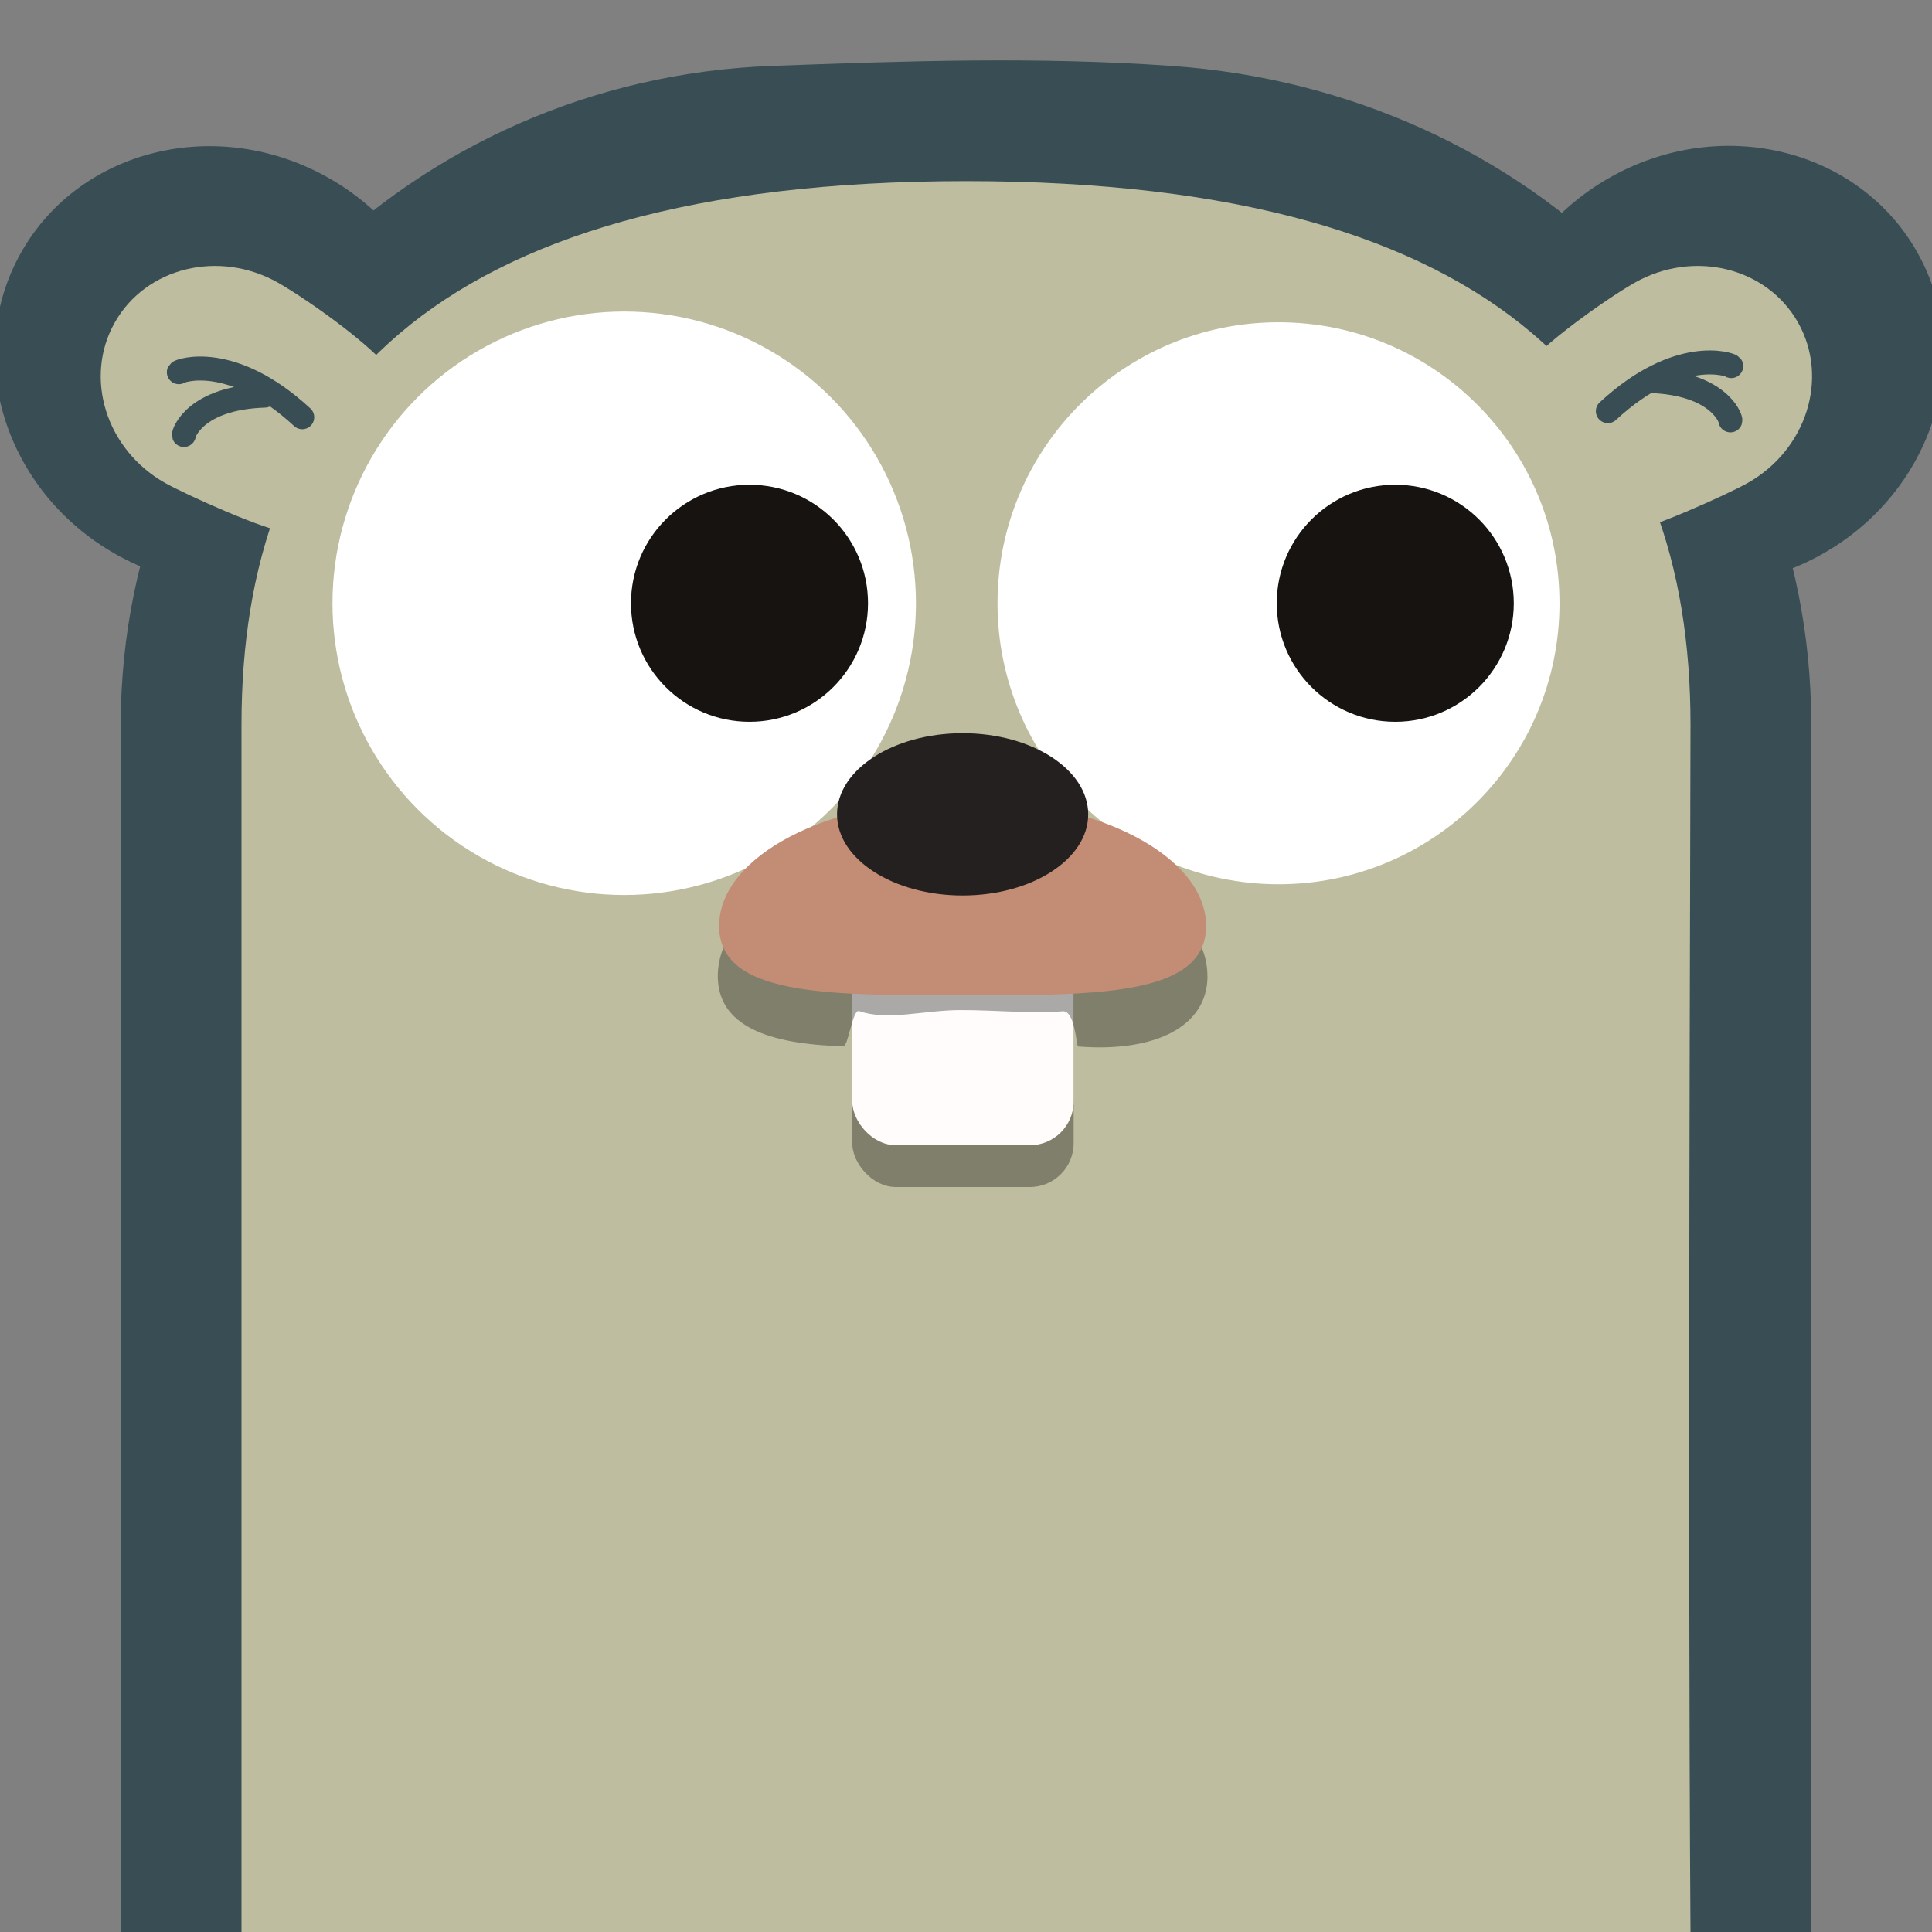 <svg height="32" viewBox="0 0 32 32" width="32" xmlns="http://www.w3.org/2000/svg"><rect x="0" y="0" width="32" height="32" fill="#808080" stroke="none"/><g transform="translate(0 -1020.362)"><ellipse cx="-907.357" cy="479.9" fill="#384e54" rx="3.579" ry="3.821" transform="matrix(-.492 -.871 -.871 .492 0 0)"/><ellipse cx="-891.577" cy="507.846" fill="#384e54" rx="3.579" ry="3.821" transform="matrix(.492 -.871 .871 .492 0 0)"/><path d="m16.092 1021.364c-1.106.01-2.21.049-3.316.09-5.933.22-10.776 4.94-10.776 10.908v20h28c0-8 0-16 0-20 0-5.968-4.667-10.491-10.59-10.908-1.106-.078-2.212-.099-3.318-.09z" fill="#384e54"/><path d="m4.608 1025.046c.46.26 1.818 1.201 1.981 1.648.183.503.159 1.066-.115 1.551-.347.614-1.005.949-1.696.936-.34-.01-1.72-.637-2.043-.819-.978-.552-1.351-1.742-.834-2.658s1.729-1.211 2.706-.659z" fill="#BFBD9F"/><rect fill-opacity=".329" height="3.531" ry=".624" width="3.087" x="14.406" y="1035.684"/><path d="m16 1023.362c-9 0-12 3.715-12 9v20h24c-.049-7.356 0-18 0-20 0-5.285-3-9-12-9z" fill="#BFBD9F"/><path d="m27.074 1025.046c-.46.26-1.818 1.201-1.981 1.648-.183.503-.159 1.066.115 1.551.347.614 1.005.949 1.696.936.34-.01 1.72-.637 2.043-.819.978-.552 1.351-1.742.834-2.658-.517-.916-1.729-1.211-2.706-.659z" fill="#BFBD9F"/><circle cx="21.176" cy="1030.354" fill="#fff" r="4.654"/><circle cx="10.339" cy="1030.354" fill="#fff" r="4.832"/><rect fill-opacity=".329" height="4.106" ry=".726" width="3.667" x="14.116" y="1035.917"/><rect fill="#fffcfb" height="4.106" ry=".726" width="3.667" x="14.116" y="1035.225"/><path d="m20 1036.529c0 .838-.871 1.268-2.145 1.166-.024 0-.048-.6-.254-.583-.504.042-1.096-.02-1.686-.02-.613 0-1.206.183-1.685.017-.11-.038-.178.584-.262.582-1.244-.033-2.079-.338-2.079-1.162 0-1.212 1.816-2.194 4.055-2.194 2.24 0 4.055.982 4.055 2.194z" fill-opacity=".329"/><path d="m19.977 1035.7c0 .569-.434.855-1.138 1-.292.06-.63.096-1.004.117-.564.032-1.208.031-1.891.031-.673 0-1.307 0-1.865-.029-.306-.017-.589-.043-.843-.084-.814-.132-1.325-.417-1.325-1.034 0-1.16 1.806-2.101 4.033-2.101 2.227 0 4.033.941 4.033 2.101z" fill="#c38c74"/><ellipse cx="15.944" cy="1033.85" fill="#23201f" rx="2.08" ry="1.344"/><circle cx="12.414" cy="1030.354" fill="#171311" r="1.963"/><circle cx="23.11" cy="1030.354" fill="#171311" r="1.963"/><g fill="none" stroke="#384e54" stroke-linecap="round" stroke-width=".397"><path d="m5.006 1027.273c-1.17-1.083-2.027-.772-2.044-.746"/><path d="m4.385 1026.915c-1.159.036-1.347.63-1.339.652"/><path d="m26.631 1027.172c1.17-1.083 2.027-.772 2.044-.746"/><path d="m27.322 1026.673c1.159.036 1.347.63 1.339.652"/></g></g></svg>